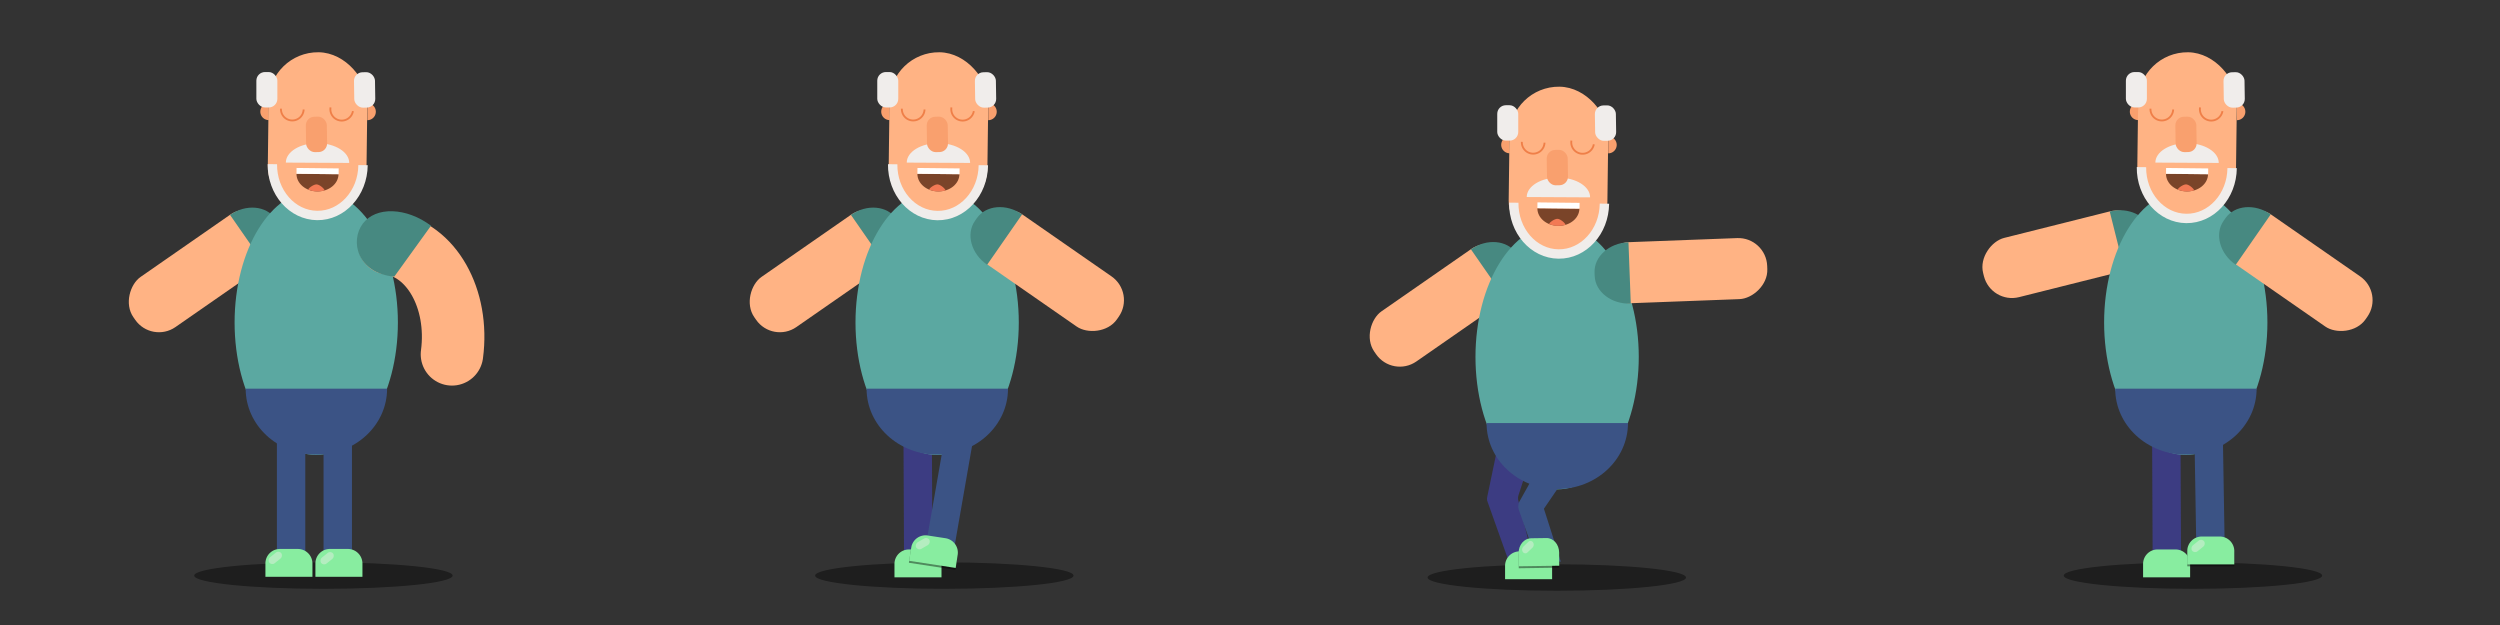 <svg id="Layer_1" data-name="Layer 1" xmlns="http://www.w3.org/2000/svg" width="4000" height="1000" viewBox="0 0 4000 1000"><rect x="0" y="0" width="4000" height="1000" fill="#333333" stroke="none"/><defs><style>.cls-1{fill:#3c3c82;}.cls-2{fill:#ffb384;}.cls-3{fill:#478981;}.cls-4{fill:#5ba8a1;}.cls-5{fill:#3b5385;}.cls-10,.cls-13,.cls-17,.cls-6{fill:none;}.cls-7{fill:#f9a06e;}.cls-8{fill:#f0edeb;}.cls-9{fill:#7a4429;}.cls-10{stroke:#ef7f48;stroke-width:3px;}.cls-10,.cls-13,.cls-17{stroke-miterlimit:10;}.cls-11{fill:#fff;}.cls-12{fill:#f27a55;}.cls-13{stroke:#ffb384;stroke-linecap:round;stroke-width:100px;}.cls-14{opacity:0.42;}.cls-15{fill:#88eda0;}.cls-16{fill:#b4edc0;}.cls-17{stroke:#f0edeb;stroke-width:15px;}</style></defs><title>bent_balance</title><polygon class="cls-1" points="1491.942 906.705 1446.514 906.912 1445.932 778.755 1445.379 657.001 1490.807 656.795 1491.942 906.705"/><rect class="cls-2" x="275.526" y="300.108" width="97.718" height="266.75" rx="46.262" ry="46.262" transform="translate(495.363 -80.228) rotate(55.217)"/><path class="cls-3" d="M368.033,343.791c25.425-17.66,57.916-14.871,72.571,6.228l2.979,4.289c14.655,21.099,5.924,52.519-19.501,70.179"/><ellipse class="cls-4" cx="505.985" cy="516.009" rx="130.634" ry="211.907"/><path class="cls-5" d="M619.353,621.82c0,58.316-50.652,105.59-113.135,105.59S393.083,680.136,393.083,621.82"/><rect class="cls-6" x="5.376" y="2.243" width="1000" height="1000"/><rect class="cls-6" x="1008.92" y="0.243" width="1000" height="1000"/><rect class="cls-6" x="2009.901" y="1.243" width="1000" height="1000"/><path class="cls-7" d="M587.834,165.234a13.53,13.53,0,1,1-.096,27.06"/><path class="cls-7" d="M430.012,165.112a13.53,13.53,0,1,0,.096,27.06"/><rect class="cls-2" x="429.127" y="83.598" width="157.966" height="262.359" rx="78.983" ry="78.983" transform="translate(2.776 -6.453) rotate(0.73)"/><path class="cls-8" d="M457.345,260.156h0c.092-17.307,22.87-31.215,50.876-31.066h0c28.006.149,50.634,14.3,50.542,31.607h0"/><path class="cls-9" d="M541.628,278.673h0c-.113,15.379-15.255,27.735-33.819,27.599h0c-18.565-.137-33.523-12.715-33.41-28.094h0"/><rect class="cls-7" x="489.545" y="186.712" width="33.607" height="56.652" rx="13.793" ry="13.793" transform="translate(-3.229 7.768) rotate(-0.876)"/><rect class="cls-8" x="566.604" y="115.553" width="33.607" height="56.652" rx="13.793" ry="13.793" transform="translate(-2.132 8.938) rotate(-0.876)"/><path class="cls-10" d="M485.818,175.169a18.156,18.156,0,1,1-36.288-1.307"/><path class="cls-10" d="M564.677,177.796a18.156,18.156,0,0,1-35.826-5.92"/><rect class="cls-11" x="474.454" y="269.109" width="67.418" height="9.308" transform="translate(3.074 -5.63) rotate(0.637)"/><rect class="cls-8" x="410.181" y="115.274" width="33.607" height="56.652" rx="13.793" ry="13.793"/><path class="cls-12" d="M518.864,304.872a44.882,44.882,0,0,1-12.367,1.391c-5.971-.062-10.038-1.825-12.819-2.566-2.478-.66,6.882-8.495,12.558-8.628S521.207,304.25,518.864,304.872Z"/><path class="cls-13" d="M622.465,389.394c67.431,8.945,112.512,88.436,100.69,177.546"/><path class="cls-3" d="M630.811,442.67c-59.729-5.771-71.101-57.122-50.334-84.856s69.627-26.236,109.132,3.345"/><ellipse class="cls-14" cx="517.468" cy="920.944" rx="206.721" ry="21.153"/><polygon class="cls-5" points="563.111 905.993 517.683 905.993 517.683 777.835 517.683 656.081 563.111 656.081 563.111 905.993"/><polygon class="cls-5" points="488.469 905.993 443.041 905.993 443.041 777.835 443.041 656.081 488.469 656.081 488.469 905.993"/><path class="cls-15" d="M527.824,878.311h28.703A23.379,23.379,0,0,1,579.906,901.69v21.177a0,0,0,0,1,0,0H504.653a0,0,0,0,1,0,0V901.482A23.171,23.171,0,0,1,527.824,878.311Z"/><path class="cls-15" d="M447.836,878.33h28.703a23.379,23.379,0,0,1,23.379,23.379v21.177a0,0,0,0,1,0,0H424.665a0,0,0,0,1,0,0V901.5A23.171,23.171,0,0,1,447.836,878.33Z"/><rect class="cls-16" x="434.468" y="880.483" width="12.047" height="24.294" rx="6.024" ry="6.024" transform="translate(860.621 -9.763) rotate(51.231)"/><rect class="cls-16" x="517.386" y="881.022" width="12.047" height="24.294" rx="6.024" ry="6.024" transform="translate(892.037 -74.21) rotate(51.231)"/><rect class="cls-2" x="1268.97" y="300.108" width="97.718" height="266.75" rx="46.262" ry="46.262" transform="translate(922.081 -896.166) rotate(55.217)"/><path class="cls-3" d="M1361.477,343.791c25.425-17.66,57.916-14.871,72.571,6.228l2.979,4.289c14.655,21.099,5.924,52.519-19.501,70.179"/><ellipse class="cls-4" cx="1499.43" cy="516.009" rx="130.634" ry="211.907"/><path class="cls-5" d="M1612.797,621.82c0,58.316-50.652,105.59-113.135,105.59s-113.135-47.274-113.135-105.59"/><path class="cls-7" d="M1581.278,165.234a13.53,13.53,0,0,1-.096,27.06"/><path class="cls-7" d="M1423.457,165.112a13.53,13.53,0,0,0,.096,27.06"/><rect class="cls-2" x="1422.571" y="83.598" width="157.966" height="262.359" rx="78.983" ry="78.983" transform="translate(2.857 -19.103) rotate(0.73)"/><path class="cls-8" d="M1450.79,260.156h0c.092-17.307,22.87-31.215,50.876-31.066h0c28.006.149,50.634,14.3,50.542,31.607h0"/><path class="cls-9" d="M1535.072,278.673h0c-.113,15.379-15.255,27.735-33.819,27.599h0c-18.565-.137-33.523-12.715-33.41-28.094h0"/><rect class="cls-7" x="1482.989" y="186.712" width="33.607" height="56.652" rx="13.793" ry="13.793" transform="translate(-3.113 22.958) rotate(-0.876)"/><rect class="cls-8" x="1560.048" y="115.553" width="33.607" height="56.652" rx="13.793" ry="13.793" transform="translate(-2.016 24.128) rotate(-0.876)"/><path class="cls-10" d="M1479.262,175.169a18.156,18.156,0,1,1-36.288-1.307"/><path class="cls-10" d="M1558.121,177.796a18.156,18.156,0,0,1-35.826-5.92"/><rect class="cls-11" x="1467.898" y="269.109" width="67.418" height="9.308" transform="translate(3.135 -16.669) rotate(0.637)"/><rect class="cls-8" x="1403.625" y="115.274" width="33.607" height="56.652" rx="13.793" ry="13.793"/><path class="cls-12" d="M1512.308,304.872a44.883,44.883,0,0,1-12.367,1.391c-5.971-.062-10.038-1.825-12.819-2.566-2.478-.66,6.882-8.495,12.558-8.628S1514.651,304.25,1512.308,304.872Z"/><ellipse class="cls-14" cx="1510.912" cy="920.944" rx="206.721" ry="21.153"/><polygon class="cls-5" points="1523.982 892.785 1479.23 884.976 1501.261 758.725 1522.19 638.783 1566.942 646.592 1523.982 892.785"/><path class="cls-15" d="M1454.321,879.128h28.703a23.379,23.379,0,0,1,23.379,23.379v21.177a0,0,0,0,1,0,0H1431.15a0,0,0,0,1,0,0V902.298A23.171,23.171,0,0,1,1454.321,879.128Z"/><path class="cls-14" d="M1480.343,861.83h28.703a23.379,23.379,0,0,1,23.379,23.379v21.177a0,0,0,0,1,0,0h-75.252a0,0,0,0,1,0,0V885.001A23.171,23.171,0,0,1,1480.343,861.83Z" transform="translate(151.085 -216.121) rotate(8.708)"/><path class="cls-15" d="M1480.82,858.72h28.703a23.379,23.379,0,0,1,23.379,23.379v21.177a0,0,0,0,1,0,0h-75.252a0,0,0,0,1,0,0V881.89a23.171,23.171,0,0,1,23.171-23.171Z" transform="translate(150.62 -216.229) rotate(8.708)"/><rect class="cls-16" x="1470.421" y="857.709" width="12.047" height="24.294" rx="6.024" ry="6.024" transform="translate(1489.706 -843.726) rotate(59.939)"/><rect class="cls-2" x="1630.202" y="299.31" width="97.718" height="266.75" rx="46.262" ry="46.262" transform="translate(2992.28 -699.532) rotate(124.783)"/><path class="cls-3" d="M1635.413,342.993c-25.425-17.66-57.916-14.871-72.571,6.228l-2.979,4.289c-14.655,21.099-5.924,52.519,19.501,70.179"/><polygon class="cls-1" points="3489.734 906.705 3444.307 906.912 3443.725 778.755 3443.172 657.001 3488.599 656.795 3489.734 906.705"/><rect class="cls-6" x="3006.713" y="0.243" width="1000" height="1000"/><rect class="cls-2" x="3254.145" y="273.476" width="97.718" height="266.75" rx="46.262" ry="46.262" transform="translate(2893.804 -2895.863) rotate(75.915)"/><path class="cls-3" d="M3375.535,338.375c30.026-7.534,59.434,6.559,65.686,31.475l1.271,5.065c6.252,24.917-13.021,51.223-43.047,58.757"/><ellipse class="cls-4" cx="3497.222" cy="516.009" rx="130.634" ry="211.907"/><path class="cls-5" d="M3610.59,621.82c0,58.316-50.652,105.59-113.135,105.59S3384.32,680.136,3384.32,621.82"/><path class="cls-7" d="M3579.071,165.234a13.53,13.53,0,0,1-.096,27.06"/><path class="cls-7" d="M3421.249,165.112a13.53,13.53,0,1,0,.096,27.06"/><rect class="cls-2" x="3420.364" y="83.598" width="157.966" height="262.359" rx="78.983" ry="78.983" transform="translate(3.019 -44.542) rotate(0.73)"/><path class="cls-8" d="M3448.582,260.156h0c.092-17.307,22.87-31.215,50.876-31.066h0c28.006.149,50.634,14.3,50.542,31.607h0"/><path class="cls-9" d="M3532.865,278.673h0c-.113,15.379-15.255,27.735-33.819,27.599h0c-18.565-.137-33.523-12.715-33.41-28.094h0"/><rect class="cls-7" x="3480.781" y="186.712" width="33.607" height="56.652" rx="13.793" ry="13.793" transform="translate(-2.879 53.506) rotate(-0.876)"/><rect class="cls-8" x="3557.841" y="115.553" width="33.607" height="56.652" rx="13.793" ry="13.793" transform="translate(-1.782 54.676) rotate(-0.876)"/><path class="cls-10" d="M3477.055,175.169a18.156,18.156,0,1,1-36.288-1.307"/><path class="cls-10" d="M3555.913,177.796a18.156,18.156,0,0,1-35.826-5.92"/><rect class="cls-11" x="3465.691" y="269.109" width="67.418" height="9.308" transform="translate(3.258 -38.869) rotate(0.637)"/><rect class="cls-8" x="3401.418" y="115.274" width="33.607" height="56.652" rx="13.793" ry="13.793"/><path class="cls-12" d="M3510.101,304.872a44.883,44.883,0,0,1-12.367,1.391c-5.971-.062-10.038-1.825-12.819-2.566-2.478-.66,6.882-8.495,12.558-8.628S3512.444,304.25,3510.101,304.872Z"/><ellipse class="cls-14" cx="3508.704" cy="920.944" rx="206.721" ry="21.153"/><polygon class="cls-5" points="3559.605 880.906 3514.184 881.661 3512.052 753.521 3510.026 631.783 3555.448 631.027 3559.605 880.906"/><path class="cls-15" d="M3452.113,879.128h28.703a23.379,23.379,0,0,1,23.379,23.379v21.177a0,0,0,0,1,0,0h-75.252a0,0,0,0,1,0,0V902.298A23.171,23.171,0,0,1,3452.113,879.128Z"/><path class="cls-14" d="M3522.812,861.586h28.703a23.379,23.379,0,0,1,23.379,23.379v21.177a0,0,0,0,1,0,0h-75.252a0,0,0,0,1,0,0V884.756A23.171,23.171,0,0,1,3522.812,861.586Z"/><path class="cls-15" d="M3522.814,858.439h28.703a23.379,23.379,0,0,1,23.379,23.379v21.177a0,0,0,0,1,0,0h-75.252a0,0,0,0,1,0,0V881.609a23.171,23.171,0,0,1,23.171-23.171Z"/><rect class="cls-16" x="3510.913" y="861.393" width="12.047" height="24.294" rx="6.024" ry="6.024" transform="translate(1998.033 -2416.574) rotate(51.27)"/><rect class="cls-2" x="3627.994" y="299.31" width="97.718" height="266.75" rx="46.262" ry="46.262" transform="translate(6129.745 -2340.362) rotate(124.783)"/><path class="cls-3" d="M3633.205,342.993c-25.425-17.66-57.916-14.871-72.571,6.228l-2.979,4.289c-14.655,21.099-5.924,52.519,19.501,70.179"/><path class="cls-1" d="M2441.741,916.595l11.073-10.282c-13.157.171-33.497,10.696-35.593.791l-37.64-105.696a15.495,15.495,0,0,1-.009-6.399l21.473-102.96c2.043-9.796,13.093-17.035,26.092-17.094l6.508-.03c17.252-.078,29.965,12.232,25.834,25.016l-29.822,92.298a15.568,15.568,0,0,0-.302,8.63l24.939,99.745C2457.379,912.952,2458.216,916.381,2441.741,916.595Z"/><rect class="cls-2" x="2260.939" y="355.19" width="97.718" height="266.75" rx="46.262" ry="46.262" transform="translate(1393.406 -1687.232) rotate(55.217)"/><path class="cls-3" d="M2353.446,398.873c25.425-17.66,57.916-14.871,72.571,6.228l2.979,4.289c14.655,21.099,5.924,52.519-19.501,70.179"/><ellipse class="cls-4" cx="2491.399" cy="571.09" rx="130.634" ry="211.907"/><path class="cls-5" d="M2604.766,676.902c0,58.316-50.652,105.59-113.135,105.59s-113.135-47.274-113.135-105.59"/><path class="cls-7" d="M2573.248,218.316a13.53,13.53,0,0,1-.096,27.06"/><path class="cls-7" d="M2415.426,218.194a13.53,13.53,0,0,0,.096,27.06"/><rect class="cls-2" x="2414.541" y="138.679" width="157.966" height="262.359" rx="78.983" ry="78.983" transform="translate(3.639 -31.73) rotate(0.73)"/><path class="cls-8" d="M2442.759,315.237h0c.092-17.307,22.87-31.215,50.876-31.066h0c28.006.149,50.634,14.3,50.542,31.607h0"/><path class="cls-9" d="M2527.041,333.755h0c-.113,15.379-15.255,27.735-33.819,27.599h0c-18.565-.137-33.523-12.714-33.41-28.093h0"/><rect class="cls-7" x="2474.958" y="239.794" width="33.607" height="56.652" rx="13.793" ry="13.793" transform="translate(-3.808 38.132) rotate(-0.876)"/><rect class="cls-8" x="2552.017" y="168.635" width="33.607" height="56.652" rx="13.793" ry="13.793" transform="translate(-2.711 39.302) rotate(-0.876)"/><path class="cls-10" d="M2471.231,228.251a18.156,18.156,0,1,1-36.288-1.307"/><path class="cls-10" d="M2550.09,230.878a18.156,18.156,0,0,1-35.826-5.92"/><rect class="cls-11" x="2459.867" y="324.191" width="67.418" height="9.308" transform="translate(3.808 -27.689) rotate(0.637)"/><rect class="cls-8" x="2395.594" y="168.356" width="33.607" height="56.652" rx="13.793" ry="13.793"/><path class="cls-12" d="M2504.277,359.954a44.883,44.883,0,0,1-12.367,1.391c-5.971-.062-10.038-1.825-12.819-2.566-2.478-.66,6.882-8.495,12.558-8.628S2506.62,359.332,2504.277,359.954Z"/><ellipse class="cls-14" cx="2490.881" cy="924.026" rx="206.721" ry="21.153"/><path class="cls-5" d="M2497.342,898.721l-39.67-4.327-27.215-77.802a18.119,18.119,0,0,1,1.178-15.15l61.487-110.201,54.46,9.503-77.319,113.238Z"/><path class="cls-15" d="M2431.29,882.209h28.703a23.379,23.379,0,0,1,23.379,23.379v21.177a0,0,0,0,1,0,0h-75.252a0,0,0,0,1,0,0V905.38A23.171,23.171,0,0,1,2431.29,882.209Z"/><path class="cls-14" d="M2494.803,908.277l-64.792.946-.155-21.383c-.093-12.795,8.764-23.299,19.782-23.459l24.713-.361c11.117-.162,20.205,10.172,20.299,23.083Z"/><path class="cls-15" d="M2494.781,905.13l-64.792.946-.155-21.383c-.093-12.795,8.764-23.299,19.782-23.459l24.713-.361c11.117-.162,20.205,10.172,20.299,23.083Z"/><path class="cls-16" d="M2436.586,883.146h0a6.737,6.737,0,0,1,.735-8.479l8.166-7.788a4.718,4.718,0,0,1,7.298.818h0a6.737,6.737,0,0,1-.735,8.479l-8.166,7.788A4.718,4.718,0,0,1,2436.586,883.146Z"/><rect class="cls-2" x="2645.467" y="299.676" width="97.718" height="266.75" rx="46.262" ry="46.262" transform="translate(3025.56 -2275.678) rotate(87.841)"/><path class="cls-3" d="M2605.536,387.597c-30.934,1.166-55.227,22.922-54.259,48.593l.197,5.219c.968,25.671,26.83,45.536,57.764,44.37"/><path class="cls-17" d="M580.849,264.224c-.486,44.921-33.351,80.985-73.406,80.552h0c-40.055-.433-72.132-37.2-71.647-82.121"/><path class="cls-17" d="M1573.345,264.354c-.486,44.921-33.351,80.985-73.406,80.552h0c-40.055-.433-72.132-37.2-71.647-82.121"/><path class="cls-17" d="M2567.081,325.854c-.486,44.921-33.351,80.985-73.406,80.552h0c-40.055-.433-72.132-37.2-71.647-82.121"/><path class="cls-17" d="M3571.391,268.973c-.486,44.921-33.351,80.985-73.406,80.552h0c-40.055-.433-72.132-37.2-71.647-82.121"/></svg>

